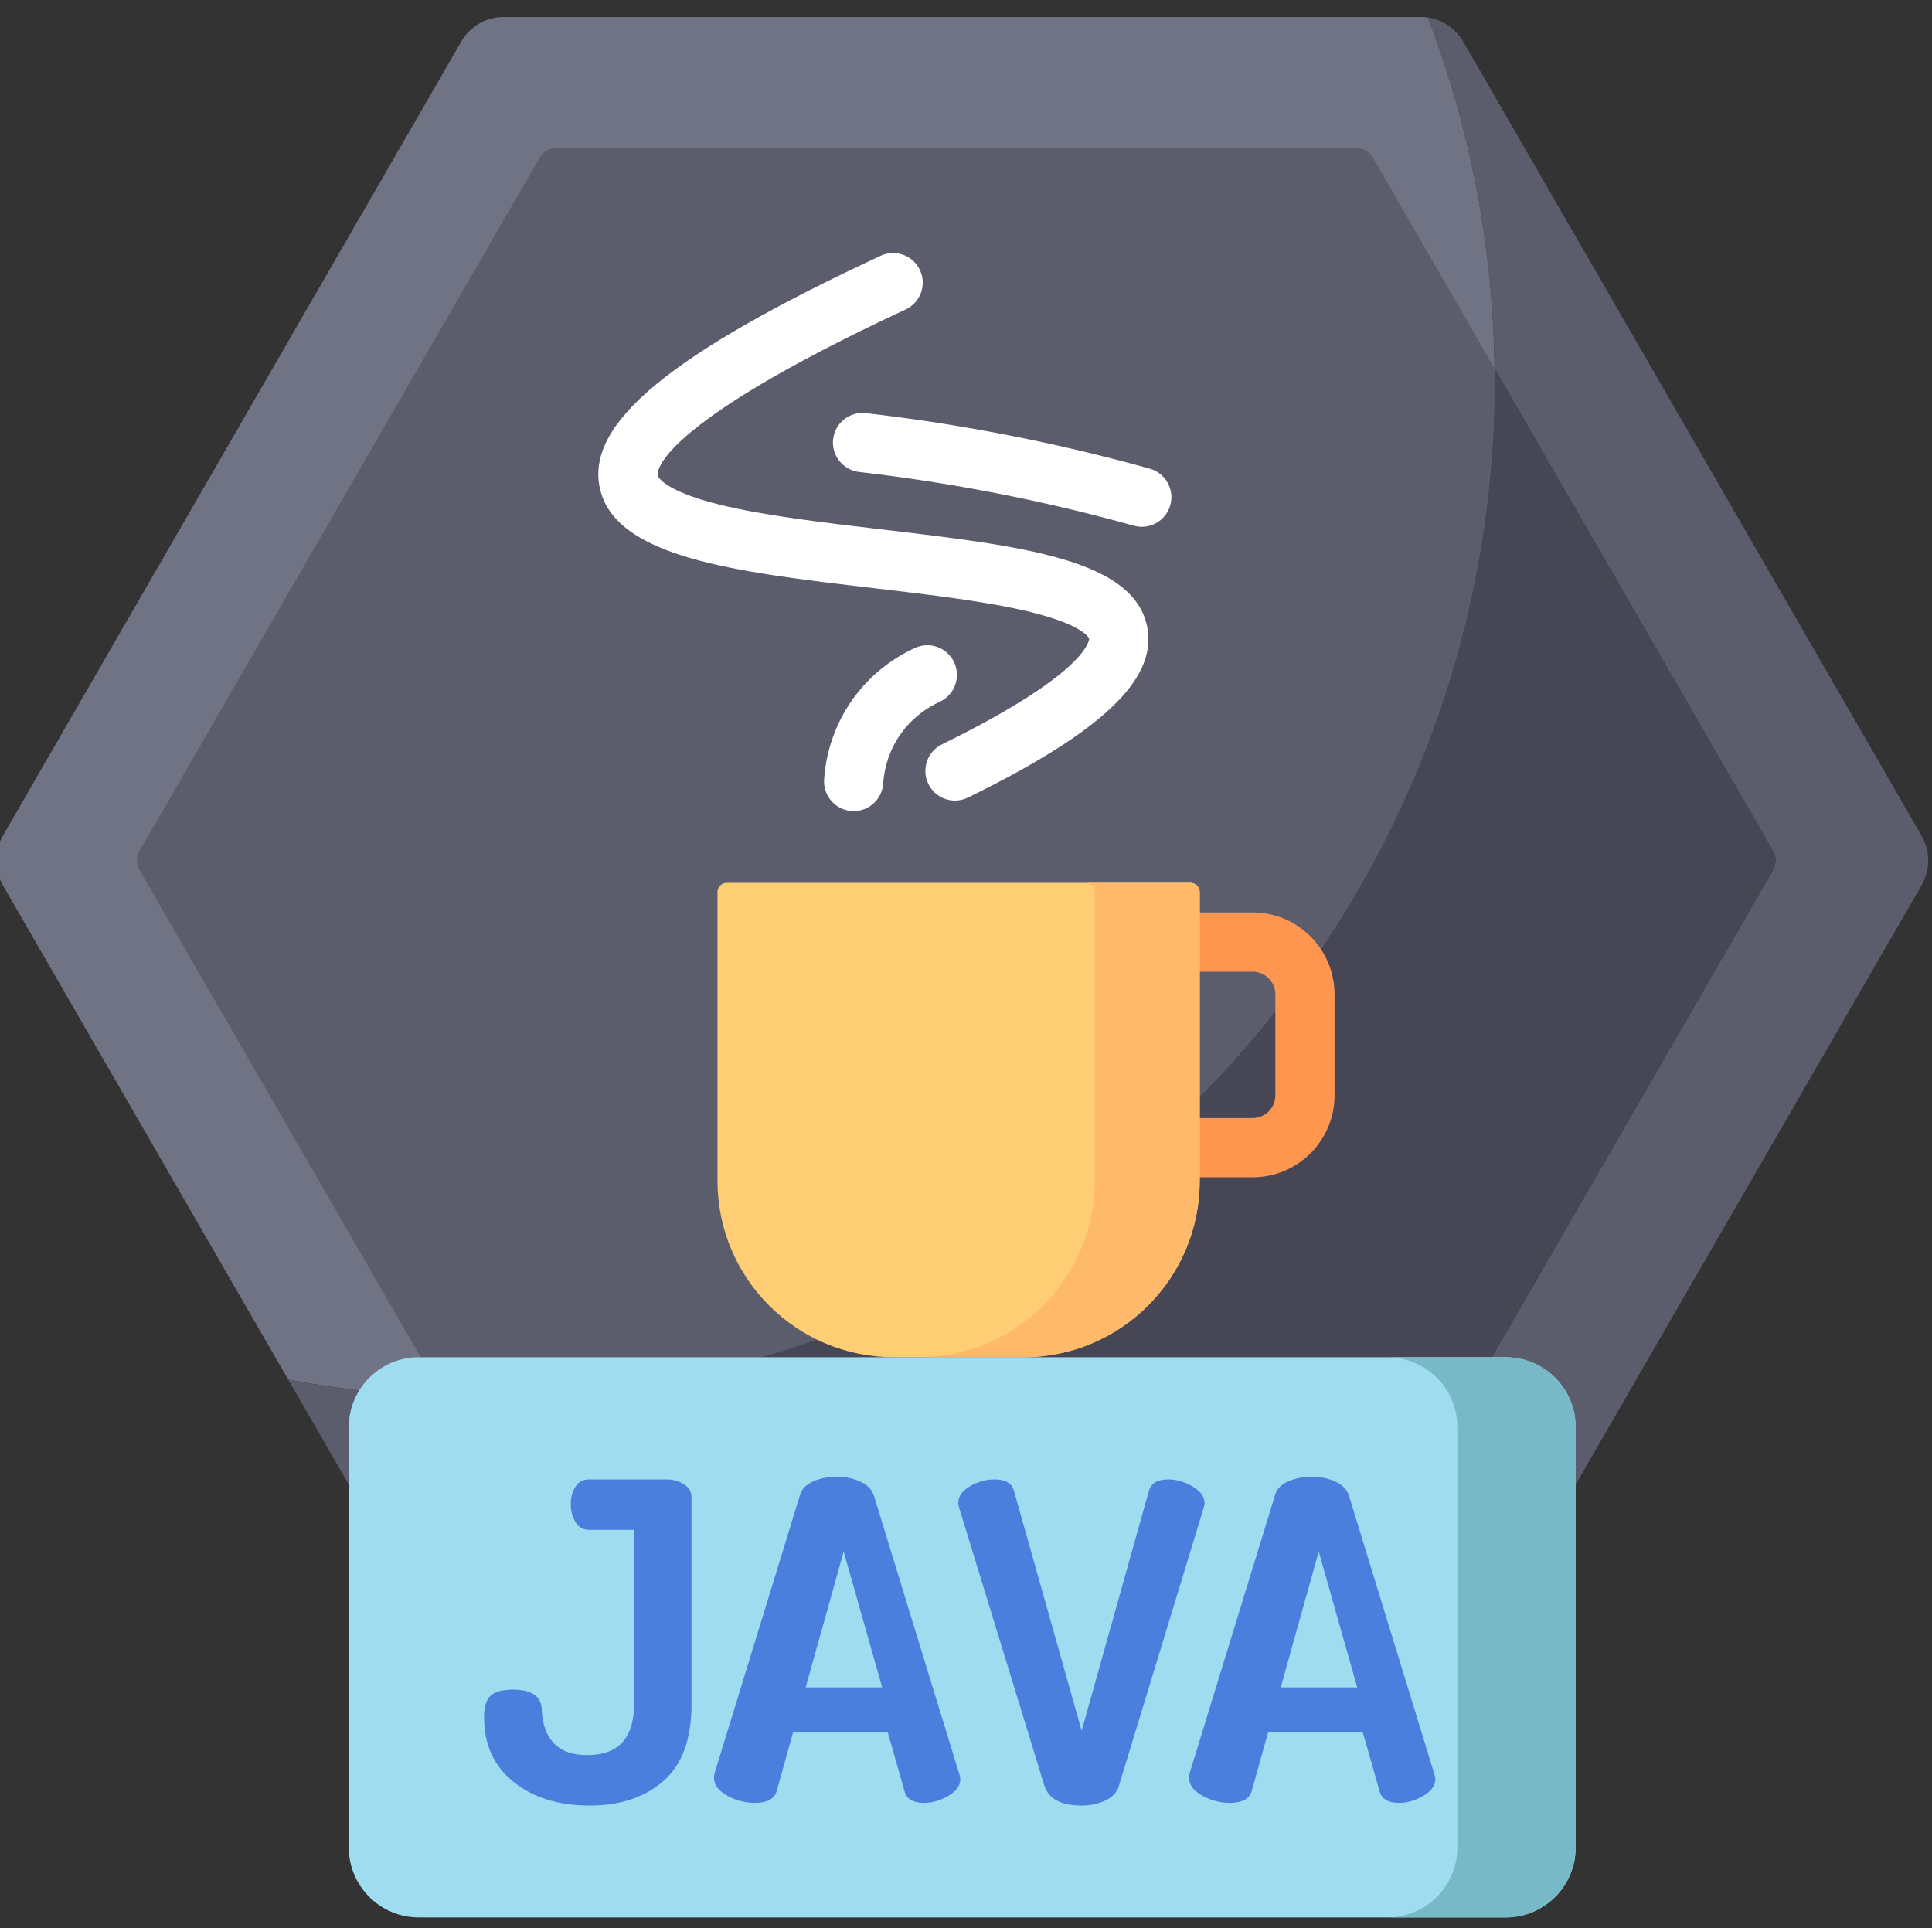 <svg viewBox="1 -4 512 511" xmlns="http://www.w3.org/2000/svg"><rect x="1" y="-4" width="512" height="511" fill="#333333" stroke="none"/><path d="m397.074 93.652c-.375-32.734-6.602-64.07-17.656-93.004-.637-.094-1.285-.148-1.934-.148h-242.969c-4.652 0-8.965 2.492-11.285 6.52l-121.488 210.512c-2.324 4.039-2.324 9.012 0 13.051l75.617 131.027c13.402 2.543 27.145 4.09 41.172 4.562 3.066.105 6.141.156 9.238.156 148.738 0 269.328-120.633 269.328-269.453 0-1.078-.012-2.145-.023-3.223zm0 0" fill="#707384"/><path d="m510.258 230.582-121.488 210.512c-2.32 4.031-6.633 6.52-11.285 6.52h-242.969c-4.652 0-8.965-2.488-11.285-6.52l-45.871-79.484c13.402 2.543 27.145 4.094 41.172 4.562l25.473 44.145c.91 1.57 2.582 2.543 4.402 2.543h212.035c1.82 0 3.496-.973 4.406-2.543l106.016-183.711c.91-1.578.91-3.516 0-5.098l-73.789-127.855c-.375-32.734-6.602-64.07-17.656-93.004 3.891.586 7.355 2.906 9.352 6.371l121.488 210.512c2.324 4.039 2.324 9.012 0 13.051zm0 0" fill="#5b5c6c"/><path d="m470.863 226.605-106.016 183.711c-.91 1.57-2.586 2.543-4.406 2.543h-212.031c-1.82 0-3.496-.973-4.406-2.543l-25.469-44.145c3.062.105 6.137.156 9.234.156 148.738 0 269.328-120.633 269.328-269.453 0-1.078-.012-2.145-.02-3.223l73.785 127.855c.91 1.582.91 3.516 0 5.098zm0 0" fill="#464655"/><path d="m397.098 96.875c0 148.82-120.59 269.453-269.328 269.453-3.098 0-6.172-.051-9.238-.156l-80.543-139.566c-.91-1.578-.91-3.516 0-5.098l106.016-183.707c.91-1.57 2.582-2.543 4.402-2.543h212.035c1.82 0 3.496.973 4.406 2.543l32.227 55.852c.012 1.078.023 2.145.023 3.223zm0 0" fill="#5b5c6c"/><path d="m332.961 308.02h-14.031c-4.332 0-7.844-3.516-7.844-7.848 0-4.336 3.512-7.852 7.844-7.852h14.031c3.32 0 6.02-2.703 6.02-6.023v-26.75c0-3.32-2.699-6.023-6.02-6.023h-14.031c-4.332 0-7.844-3.516-7.844-7.848 0-4.336 3.512-7.852 7.844-7.852h14.031c11.969 0 21.711 9.746 21.711 21.723v26.75c0 11.977-9.738 21.723-21.711 21.723zm0 0" fill="#ff9650"/><path d="m254.082 208.176c-2.902 0-5.688-1.617-7.051-4.398-1.906-3.891-.297-8.594 3.594-10.504 39.355-19.293 39.023-27.953 39.008-28.035-.004-.035-1.223-3.496-15.332-6.984-11.355-2.809-26.836-4.629-41.809-6.391-36.879-4.332-68.73-8.078-72.57-26.699-3.523-17.066 18.746-35.422 74.457-61.379 3.93-1.828 8.594-.125 10.422 3.805 1.832 3.93.129 8.598-3.801 10.426-67.449 31.426-65.816 43.477-65.711 43.977.008.039.977 3.914 16.344 7.734 11.707 2.906 27.457 4.758 42.691 6.547 37.734 4.438 67.539 7.941 70.766 26.238 2.418 13.715-12.25 27.551-47.559 44.859-1.113.543-2.289.805-3.449.805zm0 0" fill="#fff"/><path d="m303.594 135.613c-.695 0-1.406-.094-2.109-.289-11.918-3.32-24.121-6.207-36.27-8.578-12.051-2.355-24.344-4.258-36.531-5.664-4.305-.496-7.391-4.387-6.895-8.695.492-4.305 4.379-7.398 8.691-6.898 12.59 1.449 25.289 3.418 37.738 5.852 12.555 2.449 25.16 5.434 37.477 8.863 4.172 1.16 6.613 5.488 5.453 9.664-.969 3.473-4.121 5.746-7.555 5.746zm0 0" fill="#fff"/><path d="m272.188 355.711h-34.305c-25.816 0-46.742-20.93-46.742-46.742v-76.559c0-1.344 1.09-2.434 2.434-2.434h122.922c1.348 0 2.438 1.09 2.438 2.434v76.559c-.004 25.812-20.93 46.742-46.746 46.742zm0 0" fill="#ffcd74"/><path d="m316.496 229.977h-27.805c1.344 0 2.434 1.09 2.434 2.434v76.547c0 25.82-20.926 46.754-46.734 46.754h27.809c25.809 0 46.73-20.934 46.73-46.754v-76.547c0-1.344-1.086-2.434-2.434-2.434zm0 0" fill="#ffb96a"/><path d="m227.238 210.965c-.18 0-.355-.008-.531-.02-4.324-.289-7.594-4.031-7.305-8.355.445-6.715 2.531-13.262 6.027-18.941 5.418-8.801 12.809-13.516 18.055-15.926 3.941-1.812 8.594-.078 10.398 3.859 1.809 3.941.082 8.602-3.855 10.406-2.68 1.23-7.703 4.152-11.238 9.895-2.734 4.438-3.539 8.84-3.734 11.754-.273 4.148-3.723 7.328-7.816 7.328zm0 0" fill="#fff"/><path d="m400.027 504.172h-288.055c-10.238 0-18.543-8.305-18.543-18.543v-111.375c0-10.242 8.305-18.543 18.543-18.543h288.055c10.238 0 18.539 8.301 18.539 18.543v111.375c.004 10.238-8.301 18.543-18.539 18.543zm0 0" fill="#a0dcf0"/><path d="m400.031 355.711h-31.352c10.238 0 18.535 8.305 18.535 18.547v111.367c0 10.242-8.297 18.547-18.535 18.547h31.352c10.238 0 18.535-8.305 18.535-18.547v-111.367c0-10.242-8.297-18.547-18.535-18.547zm0 0" fill="#78b9c8"/><g fill="#4a7fdd"><path d="m129.289 451.188c0-2.816.586-4.75 1.758-5.805 1.172-1.059 3.125-1.586 5.863-1.586 4.766 0 7.305 1.605 7.617 4.809.312 8.367 4.336 12.551 12.074 12.551 8.281 0 12.426-4.496 12.426-13.488v-46.203h-11.957c-1.484 0-2.656-.664-3.516-1.996-.859-1.328-1.289-2.93-1.289-4.809 0-1.797.41-3.34 1.23-4.633.82-1.289 2.012-1.934 3.574-1.934h20.512c1.797 0 3.359.43 4.691 1.289 1.324.863 1.992 2.035 1.992 3.52v54.766c0 9.227-2.484 16.008-7.445 20.348-4.965 4.336-11.469 6.508-19.516 6.508-8.285 0-15.023-2.09-20.219-6.273-5.199-4.184-7.797-9.871-7.797-17.062zm0 0"/><path d="m190.191 467.051c0-.164.078-.586.234-1.254l22.645-73.758c.469-1.477 1.621-2.625 3.457-3.434 1.836-.809 3.93-1.215 6.27-1.215 2.348 0 4.457.453 6.332 1.348 1.875.902 3.047 2.172 3.516 3.812l22.621 73.766c.156.625.234 1.016.234 1.172 0 1.719-1.051 3.207-3.164 4.457-2.109 1.25-4.258 1.875-6.445 1.875-2.895 0-4.613-1.016-5.16-3.051l-4.453-15.598h-25.113l-4.367 15.605c-.617 2.027-2.555 3.043-5.809 3.043-2.555 0-4.992-.648-7.316-1.945-2.324-1.293-3.48-2.902-3.48-4.824zm24.32-23.84h20.27l-10.199-36.004zm0 0"/><path d="m254.945 394.426c0-1.797 1.035-3.301 3.105-4.516 2.07-1.211 4.238-1.816 6.504-1.816 2.891 0 4.609 1.016 5.16 3.051l17.934 63.559 17.816-63.559c.547-2.035 2.266-3.051 5.156-3.051 2.188 0 4.34.629 6.449 1.875 2.109 1.254 3.164 2.738 3.164 4.457 0 .156-.078.547-.234 1.172l-22.504 73.766c-.469 1.641-1.645 2.914-3.52 3.812-1.875.895-3.98 1.348-6.328 1.348-5.391 0-8.672-1.719-9.844-5.16l-22.625-73.766c-.156-.625-.234-1.016-.234-1.172zm0 0"/><path d="m316.082 467.051c0-.164.078-.586.234-1.254l22.645-73.758c.469-1.477 1.621-2.625 3.457-3.434 1.836-.809 3.93-1.215 6.273-1.215s4.453.453 6.328 1.348c1.875.902 3.047 2.172 3.516 3.812l22.625 73.766c.156.625.23 1.016.23 1.172 0 1.719-1.051 3.207-3.164 4.457-2.109 1.25-4.258 1.875-6.445 1.875-2.895 0-4.613-1.016-5.16-3.051l-4.453-15.598h-25.113l-4.367 15.605c-.617 2.027-2.555 3.043-5.809 3.043-2.555 0-4.992-.648-7.316-1.945-2.32-1.293-3.48-2.902-3.48-4.824zm24.324-23.84h20.27l-10.199-36.004zm0 0"/></g></svg>